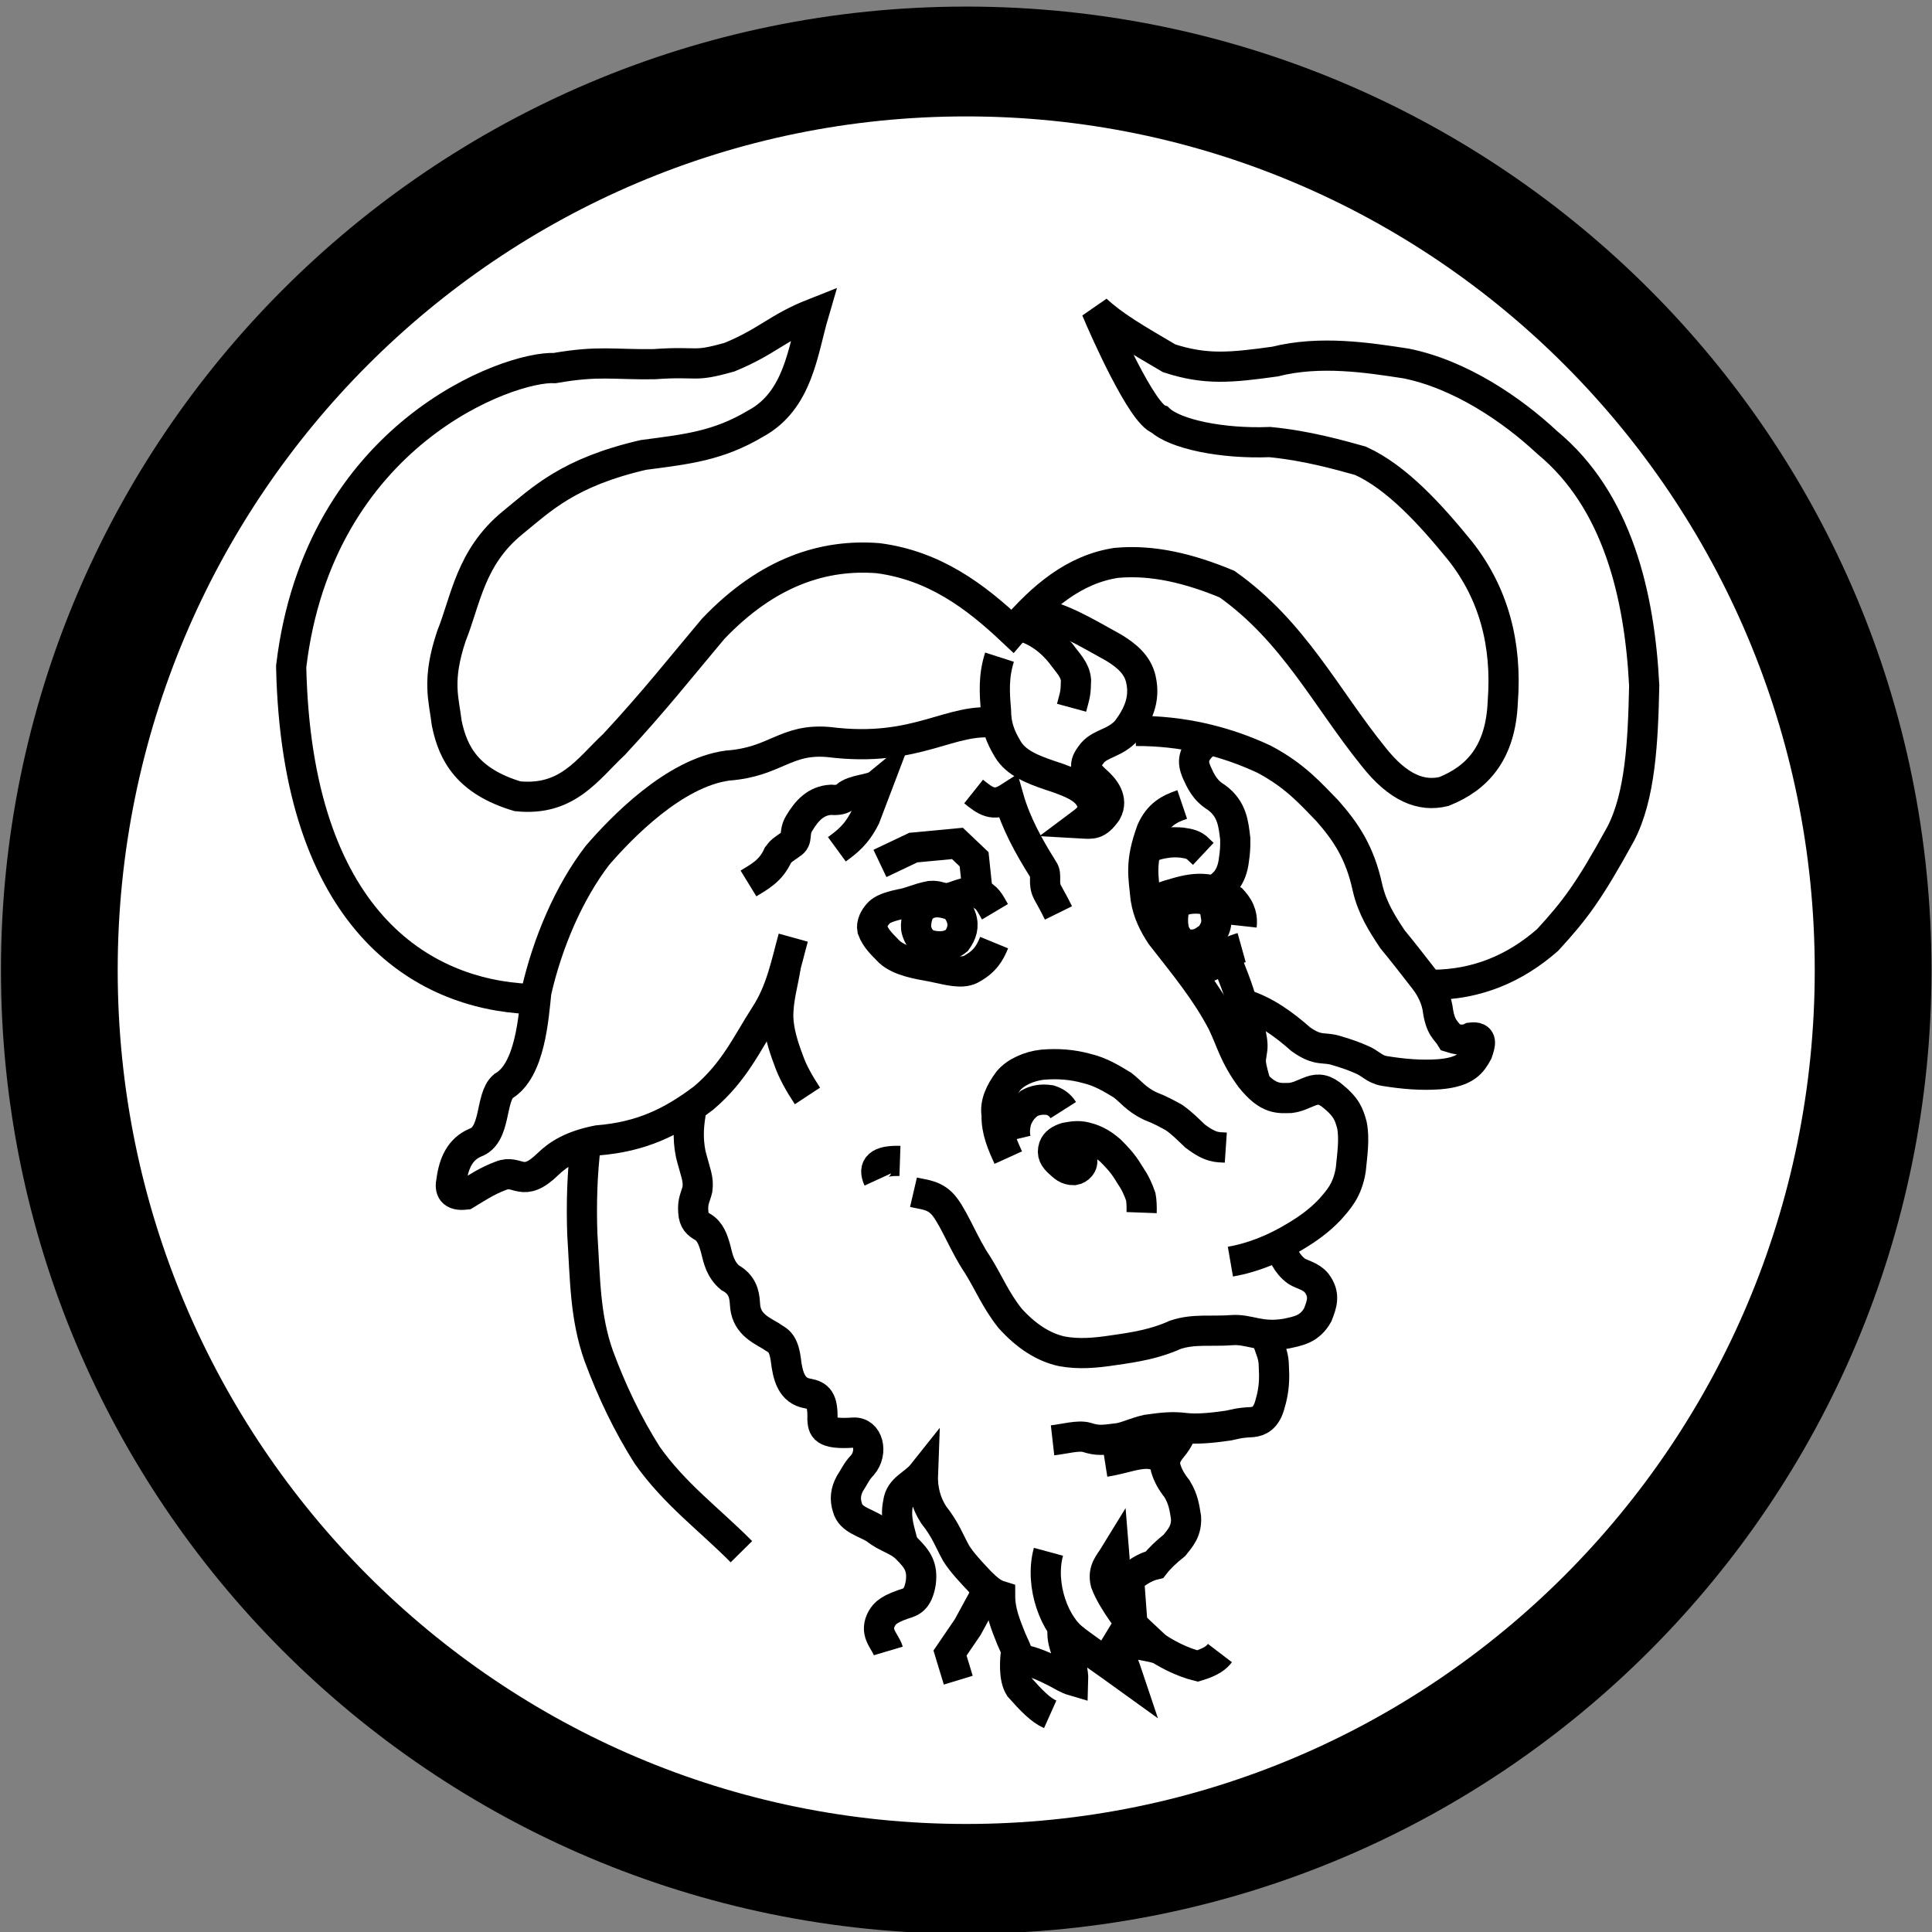 <?xml version="1.0" encoding="UTF-8" standalone="no"?>
<!-- Created with Inkscape (http://www.inkscape.org/) -->

<svg
   xmlns:dc="http://purl.org/dc/elements/1.1/"
   xmlns:cc="http://creativecommons.org/ns#"
   xmlns:rdf="http://www.w3.org/1999/02/22-rdf-syntax-ns#"
   xmlns:svg="http://www.w3.org/2000/svg"
   xmlns="http://www.w3.org/2000/svg"
   xmlns:sodipodi="http://sodipodi.sourceforge.net/DTD/sodipodi-0.dtd"
   xmlns:inkscape="http://www.inkscape.org/namespaces/inkscape"
   width="256"
   height="256"
   id="svg2"
   version="1.1"
   inkscape:version="0.47 r22583"
   sodipodi:docname="licenses-gpl-2.svg">
  <rect width="100%" height="100%" fill="#808080" stroke="none"/>
  <defs
     id="defs4">
    <inkscape:perspective
       sodipodi:type="inkscape:persp3d"
       inkscape:vp_x="0 : 128 : 1"
       inkscape:vp_y="0 : 1000 : 0"
       inkscape:vp_z="256 : 128 : 1"
       inkscape:persp3d-origin="128 : 85.333333 : 1"
       id="perspective2855" />
  </defs>
  <sodipodi:namedview
     id="base"
     pagecolor="#ffffff"
     bordercolor="#666666"
     borderopacity="1.0"
     inkscape:pageopacity="0.0"
     inkscape:pageshadow="2"
     inkscape:zoom="0.7"
     inkscape:cx="107.48806"
     inkscape:cy="136.5486"
     inkscape:document-units="px"
     inkscape:current-layer="layer1"
     showgrid="false"
     inkscape:window-width="859"
     inkscape:window-height="511"
     inkscape:window-x="0"
     inkscape:window-y="472"
     inkscape:window-maximized="0" />
  <g
     inkscape:label="Layer 1"
     inkscape:groupmode="layer"
     id="layer1"
     transform="translate(0,-796.362)">
    <path
       sodipodi:type="arc"
       style="fill:#ffffff;stroke:#000000;stroke-width:14.115;stroke-linecap:round;stroke-miterlimit:4;stroke-opacity:1;stroke-dasharray:none;fill-opacity:1"
       id="path3768"
       sodipodi:cx="138.92857"
       sodipodi:cy="128.5"
       sodipodi:rx="109.64286"
       sodipodi:ry="116.78571"
       d="m 248.571,128.5 c 0,64.499 -49.089,116.786 -109.643,116.786 -60.554,0 -109.643,-52.287 -109.643,-116.786 0,-64.499 49.089,-116.786 109.643,-116.786 60.554,0 109.643,52.287 109.643,116.786 z"
       transform="matrix(1.096,0,0,1.031,-24.236,792.433)" />
    <g
       id="g3734"
       transform="translate(-6.061,4.041)"
       style="stroke-width:4;stroke-miterlimit:4;stroke-dasharray:none">
      <path
         sodipodi:nodetypes="cccccccccccccccccccccccccccccccccc"
         id="path2892"
         d="m 76.19,924.688 c -14.264,-0.624 -30.827,-10.507 -31.547,-44.039 3.652,-30.841 28.929,-39.858 34.924,-39.557 5.87,-1.017 7.666,-0.441 13.155,-0.517 6.161,-0.435 4.961,0.487 10.007,-0.932 5.045,-2.077 6.286,-3.88 11.168,-5.804 -1.469,5.008 -2.058,11.545 -7.703,14.606 -5.025,2.993 -9.172,3.402 -14.893,4.159 -9.939,2.305 -13.449,5.836 -17.312,8.98 -5.61,4.581 -6.204,10.268 -8.108,15.005 -1.989,5.929 -1.001,8.386 -0.625,11.556 0.827,4.048 2.766,7.698 9.37,9.682 6.647,0.683 9.31,-3.616 12.806,-6.871 5.335,-5.743 8.918,-10.318 13.118,-15.304 7.288,-7.646 14.732,-9.923 21.864,-9.37 7.437,0.974 12.841,4.997 17.804,9.682 3.892,-4.569 8.195,-8.214 13.743,-9.058 4.893,-0.46 9.787,0.78 14.68,2.811 8.831,6.242 13.122,15.079 19.365,22.8 3.35,4.278 6.436,5.396 9.37,4.685 4.429,-1.765 7.531,-5.122 7.809,-11.869 0.589,-7.689 -1.214,-14.382 -5.622,-19.989 -3.982,-4.906 -8.47,-9.811 -13.238,-11.968 -2.811,-0.781 -7.088,-2.005 -12.002,-2.479 -6.377,0.255 -12.547,-1.06 -14.587,-2.957 -2.308,-0.665 -7.309,-11.909 -8.413,-14.58 2.291,2.135 5.086,3.752 9.649,6.433 4.835,1.573 8.154,1.253 14.022,0.439 5.998,-1.508 12.291,-0.529 17.385,0.253 7.158,1.435 14.026,6.104 18.694,10.467 9.349,7.719 12.245,20.315 12.853,32.197 -0.155,7.445 -0.511,14.689 -3.123,19.677 -4.241,7.724 -6.084,10.13 -9.683,14.055 -4.308,3.763 -9.332,5.917 -15.305,5.934"
         style="fill:none;stroke:#000000;stroke-width:4;stroke-linecap:butt;stroke-linejoin:miter;stroke-miterlimit:4;stroke-opacity:1;stroke-dasharray:none" />
      <path
         sodipodi:nodetypes="ccccccccccccccc"
         id="path3666"
         d="m 138.346,888.145 c -6.354,-0.943 -10.584,4.002 -22.489,2.499 -5.778,-0.495 -6.976,2.655 -13.431,3.123 -7.074,0.989 -14.023,8.23 -17.179,11.869 -3.789,4.918 -6.634,11.589 -8.121,18.115 -0.364,3.384 -0.809,10.435 -4.373,12.493 -1.785,1.535 -0.896,6.508 -3.748,7.496 -1.971,0.852 -2.813,2.692 -3.123,4.997 -0.272,1.252 0.072,2.074 1.874,1.874 1.461,-0.883 2.829,-1.813 4.685,-2.499 2.273,-0.92 2.812,1.797 6.247,-1.562 1.343,-1.294 3.149,-2.449 6.559,-3.123 5.738,-0.471 9.739,-2.346 14.056,-5.622 4.114,-3.488 5.735,-7.252 8.121,-10.932 2.146,-3.286 2.782,-6.824 3.748,-10.307"
         style="fill:none;stroke:#000000;stroke-width:4;stroke-linecap:butt;stroke-linejoin:miter;stroke-miterlimit:4;stroke-opacity:1;stroke-dasharray:none" />
      <path
         sodipodi:nodetypes="cccccccccccccccc"
         id="path3668"
         d="m 156.56,889.172 c 6.044,-0.024 11.699,1.275 17.006,3.754 4.111,2.181 6.122,4.524 8.393,6.846 2.403,2.738 4.285,5.461 5.301,10.159 0.632,2.754 1.959,4.813 3.313,6.846 1.313,1.595 2.737,3.413 4.196,5.3 0.971,1.251 1.532,2.503 1.767,3.754 0.363,2.793 1.135,2.926 1.767,3.975 1.43,0.455 2.092,0.271 2.65,0 1.634,-0.199 1.262,0.892 0.883,1.988 -0.72,1.298 -1.482,2.581 -5.08,2.871 -2.348,0.177 -4.793,-0.031 -7.288,-0.442 -1.364,-0.237 -1.798,-1.049 -3.092,-1.546 -0.817,-0.368 -1.834,-0.736 -3.092,-1.104 -1.842,-0.626 -2.46,0.16 -4.859,-1.546 -2.273,-2.006 -4.789,-3.838 -7.646,-4.677"
         style="fill:none;stroke:#000000;stroke-width:4;stroke-linecap:butt;stroke-linejoin:miter;stroke-miterlimit:4;stroke-opacity:1;stroke-dasharray:none" />
      <path
         sodipodi:nodetypes="ccccccccc"
         id="path3670"
         d="m 105.238,909.384 c 1.451,-0.89 2.956,-1.652 3.904,-3.748 0.43,-0.588 0.571,-0.652 1.757,-1.484 0.976,-0.581 0.256,-1.414 1.054,-2.733 0.991,-1.663 2.193,-3.009 4.217,-3.123 0.851,0.082 1.546,-0.031 1.982,-0.469 1.064,-0.946 3.375,-0.863 4.226,-1.561 -0.626,1.657 -1.155,3.022 -1.679,4.373 -1.167,2.316 -2.41,3.238 -3.748,4.216"
         style="fill:none;stroke:#000000;stroke-width:4;stroke-linecap:butt;stroke-linejoin:miter;stroke-miterlimit:4;stroke-opacity:1;stroke-dasharray:none" />
      <path
         sodipodi:nodetypes="ccccc"
         id="path3672"
         d="m 135.067,897.203 c 1.518,1.208 2.626,2.121 4.646,0.82 0.966,3.401 2.663,6.45 4.568,9.487 0.593,0.807 -0.111,1.809 0.625,3.123 0.437,0.789 0.868,1.563 1.406,2.655"
         style="fill:none;stroke:#000000;stroke-width:4;stroke-linecap:butt;stroke-linejoin:miter;stroke-miterlimit:4;stroke-opacity:1;stroke-dasharray:none" />
      <path
         id="path3674"
         d="m 122.658,906.73 4.417,-2.098 5.853,-0.552 2.209,2.098 0.442,4.196"
         style="fill:none;stroke:#000000;stroke-width:4;stroke-linecap:butt;stroke-linejoin:miter;stroke-miterlimit:4;stroke-opacity:1;stroke-dasharray:none" />
      <path
         sodipodi:nodetypes="cccccccccccc"
         id="path3676"
         d="m 137.898,913.135 c -0.494,-0.831 -0.879,-1.771 -1.767,-2.209 -0.775,-0.638 -1.499,-0.338 -2.176,-0.292 -1.02,0.259 -1.415,0.52 -2.105,0.649 -1.006,0.176 -1.425,-0.352 -2.501,-0.246 -1.753,0.335 -2.704,0.899 -3.975,1.091 -1.74,0.373 -2.428,0.745 -2.825,1.118 -0.645,0.657 -1.044,1.493 -0.904,2.215 0.471,1.298 1.427,2.111 2.293,3.014 1.382,1.217 3.677,1.589 5.678,1.949 2.03,0.417 3.813,0.969 5.08,0.331 1.907,-1.028 2.526,-2.156 3.092,-3.534"
         style="fill:none;stroke:#000000;stroke-width:4;stroke-linecap:butt;stroke-linejoin:miter;stroke-miterlimit:4;stroke-opacity:1;stroke-dasharray:none" />
      <path
         sodipodi:nodetypes="ccccccc"
         id="path3678"
         d="m 128.022,912.844 c -0.393,0.494 -0.73,2.051 -0.514,2.752 0.255,0.906 0.741,1.66 1.873,1.982 1.28,0.266 2.464,0.183 3.451,-0.624 0.654,-0.903 1.005,-1.888 0.587,-3.083 -0.302,-0.824 -0.766,-1.485 -1.652,-1.725 -1.719,-0.552 -2.906,-0.217 -3.745,0.697 z"
         style="fill:none;stroke:#000000;stroke-width:4;stroke-linecap:butt;stroke-linejoin:miter;stroke-miterlimit:4;stroke-opacity:1;stroke-dasharray:none" />
      <path
         sodipodi:nodetypes="cccccccccccccc"
         id="path3680"
         d="m 162.709,898.92 c -1.733,0.588 -3.122,1.329 -4.06,3.436 -1.591,4.35 -1.064,6.085 -0.781,9.058 0.322,1.968 1.125,3.456 2.03,4.841 3.27,4.19 5.965,7.438 8.121,11.556 1.276,2.641 1.535,4.311 3.748,7.34 2.365,2.968 3.799,2.676 5.31,2.655 1.016,-0.143 1.635,-0.512 2.343,-0.781 1.049,-0.439 1.843,-0.51 2.967,0.312 2.159,1.687 2.418,2.669 2.811,4.06 0.363,1.874 0.04,3.92 -0.156,5.934 -0.448,2.747 -1.648,3.992 -2.811,5.31 -1.381,1.438 -2.865,2.518 -4.685,3.592 -2.502,1.504 -5.392,2.731 -8.452,3.261"
         style="fill:none;stroke:#000000;stroke-width:4;stroke-linecap:butt;stroke-linejoin:miter;stroke-miterlimit:4;stroke-opacity:1;stroke-dasharray:none" />
      <path
         sodipodi:nodetypes="ccccccccccccc"
         id="path3682"
         d="m 138.502,879.4 c -0.814,2.531 -0.664,4.786 -0.469,7.027 0.009,2.067 0.562,3.482 1.562,5.153 1.1,1.868 3.417,2.738 5.466,3.436 3.684,1.195 5.232,2.023 5.778,3.904 0.1,1.133 -0.502,1.799 -1.451,2.508 1.379,0.078 2.068,0.225 3.306,-1.525 0.95,-1.705 -0.363,-3.208 -1.333,-4.07 -1.904,-1.682 -1.596,-2.42 -0.522,-3.784 1.132,-1.273 2.986,-1.244 4.529,-2.967 1.443,-1.946 2.475,-4.039 1.874,-6.715 -0.407,-1.932 -1.871,-3.16 -3.592,-4.216 -3.607,-1.967 -7.185,-4.261 -10.932,-4.685"
         style="fill:none;stroke:#000000;stroke-width:4;stroke-linecap:butt;stroke-linejoin:miter;stroke-miterlimit:4;stroke-opacity:1;stroke-dasharray:none" />
      <path
         sodipodi:nodetypes="cccc"
         id="path3684"
         d="m 140.923,875.183 c 2.541,0.555 4.414,2.12 5.706,3.716 0.911,1.275 1.892,2.135 2.009,3.541 -0.054,1.74 -0.045,1.656 -0.59,3.662"
         style="fill:none;stroke:#000000;stroke-width:4;stroke-linecap:butt;stroke-linejoin:miter;stroke-miterlimit:4;stroke-opacity:1;stroke-dasharray:none" />
      <path
         sodipodi:nodetypes="ccccccc"
         id="path3686"
         d="m 166.301,890.331 c -2.434,1.778 -2.176,3.017 -1.718,4.216 0.542,1.204 1.106,2.509 2.655,3.436 2.095,1.531 2.266,3.505 2.499,5.466 0.03,1.049 -0.039,1.9 -0.156,2.655 -0.136,1.294 -0.516,2.262 -1.093,2.967 -0.498,0.528 -0.898,0.859 -1.249,1.093"
         style="fill:none;stroke:#000000;stroke-width:4;stroke-linecap:butt;stroke-linejoin:miter;stroke-miterlimit:4;stroke-opacity:1;stroke-dasharray:none" />
      <path
         sodipodi:nodetypes="ccccc"
         id="path3688"
         d="m 170.585,915.012 c 0.113,-1.026 -0.015,-2.106 -1.215,-3.423 -1.026,-0.565 -1.849,-1.282 -3.423,-1.436 -1.362,-0.178 -2.724,0.09 -4.086,0.497 -1.144,0.308 -2.3,0.659 -3.589,1.546"
         style="fill:none;stroke:#000000;stroke-width:4;stroke-linecap:butt;stroke-linejoin:miter;stroke-miterlimit:4;stroke-opacity:1;stroke-dasharray:none" />
      <path
         sodipodi:nodetypes="cccccccc"
         id="path3690"
         d="m 163.407,911.478 c -0.864,0.194 -1.579,0.576 -1.822,1.546 -0.141,0.903 -0.155,1.863 0.11,2.816 0.736,1.516 1.352,1.558 2.098,1.656 1.302,0.003 1.84,-0.545 2.595,-1.049 0.775,-1.026 0.904,-1.748 0.828,-2.485 -0.173,-0.795 -0.057,-1.621 -1.16,-2.319 -0.766,-0.303 -1.767,-0.306 -2.65,-0.166 z"
         style="fill:none;stroke:#000000;stroke-width:4;stroke-linecap:butt;stroke-linejoin:miter;stroke-miterlimit:4;stroke-opacity:1;stroke-dasharray:none" />
      <path
         sodipodi:nodetypes="ccccc"
         id="path3692"
         d="m 163.527,920.715 c 0.539,0.052 1.264,0.124 2.365,-0.182 0.644,-0.229 1.288,-0.556 1.933,-0.994 0.42,-0.324 0.574,-0.771 1.104,-1.049 0.658,-0.282 1.207,-0.482 1.656,-0.607"
         style="fill:none;stroke:#000000;stroke-width:4;stroke-linecap:butt;stroke-linejoin:miter;stroke-miterlimit:4;stroke-opacity:1;stroke-dasharray:none" />
      <path
         sodipodi:nodetypes="cccccc"
         id="path3694"
         d="m 168.376,918.987 c 0.852,2.159 1.765,4.307 2.319,6.515 0.234,0.895 0.441,1.804 0.773,2.65 0.299,0.86 0.513,1.738 0.552,2.65 0.026,0.774 -0.232,1.388 -0.221,2.209 0.077,1.042 0.44,1.988 0.663,2.982"
         style="fill:none;stroke:#000000;stroke-width:4;stroke-linecap:butt;stroke-linejoin:miter;stroke-miterlimit:4;stroke-opacity:1;stroke-dasharray:none" />
      <path
         sodipodi:nodetypes="ccccc"
         id="path3696"
         d="m 158.106,904.742 c 0.682,-0.282 1.182,-0.533 2.429,-0.718 0.648,-0.116 1.419,-0.115 2.098,-0.055 1.087,0.144 1.511,0.305 1.988,0.663 0.294,0.276 0.589,0.552 0.883,0.828"
         style="fill:none;stroke:#000000;stroke-width:4;stroke-linecap:butt;stroke-linejoin:miter;stroke-miterlimit:4;stroke-opacity:1;stroke-dasharray:none" />
      <path
         sodipodi:nodetypes="cccccccccc"
         id="path3698"
         d="m 139.664,945.71 c -0.809,-1.78 -1.601,-3.564 -1.546,-5.632 -0.25,-1.594 0.479,-3.08 1.546,-4.527 0.966,-1.158 2.741,-1.954 4.528,-2.153 2.074,-0.173 3.959,-0.023 5.853,0.497 1.875,0.444 3.303,1.335 4.749,2.209 1.156,0.878 1.76,1.843 3.644,2.761 1.588,0.619 2.314,1.067 3.202,1.546 1.132,0.81 1.907,1.62 2.761,2.429 2.149,1.64 2.988,1.471 4.086,1.546"
         style="fill:none;stroke:#000000;stroke-width:4;stroke-linecap:butt;stroke-linejoin:miter;stroke-miterlimit:4;stroke-opacity:1;stroke-dasharray:none" />
      <path
         sodipodi:nodetypes="ccccc"
         id="path3700"
         d="m 140.658,943.281 c -0.184,-0.773 -0.147,-1.62 0.11,-2.54 0.304,-0.798 0.766,-1.557 1.656,-2.209 0.719,-0.415 1.601,-0.614 2.761,-0.442 0.648,0.205 1.265,0.536 1.767,1.325"
         style="fill:none;stroke:#000000;stroke-width:4;stroke-linecap:butt;stroke-linejoin:miter;stroke-miterlimit:4;stroke-opacity:1;stroke-dasharray:none" />
      <path
         sodipodi:nodetypes="ccccccccccc"
         id="path3702"
         d="m 147.334,943.064 c 0.982,0.539 2.131,2.101 2.08,2.847 0.254,0.727 -0.435,1.366 -1.026,1.456 -0.975,0.018 -1.403,-0.47 -1.988,-0.994 -0.641,-0.589 -1.015,-1.136 -0.715,-2.059 0.237,-0.655 0.843,-1.014 1.598,-1.254 0.825,-0.142 1.584,-0.311 2.625,-0.059 1.524,0.374 2.414,1.039 3.228,1.716 0.855,0.839 1.671,1.716 2.319,2.761 0.474,0.826 1.049,1.38 1.767,3.423 0.084,0.429 0.141,1.265 0.11,2.098"
         style="fill:none;stroke:#000000;stroke-width:4;stroke-linecap:butt;stroke-linejoin:miter;stroke-miterlimit:4;stroke-opacity:1;stroke-dasharray:none" />
      <path
         sodipodi:nodetypes="ccccccccccccc"
         id="path3704"
         d="m 127.102,950.299 c 1.521,0.354 2.991,0.343 4.217,2.03 1.303,1.765 2.614,5.145 4.217,7.496 1.503,2.368 2.408,4.717 4.373,7.184 2.09,2.311 4.366,3.831 6.872,4.373 2.257,0.407 4.385,0.222 6.872,-0.156 2.743,-0.389 5.48,-0.824 8.121,-2.03 2.434,-0.833 4.86,-0.416 7.496,-0.625 2.329,-0.178 3.688,1.046 7.184,0.468 1.584,-0.344 3.129,-0.552 4.217,-2.499 0.495,-1.309 1.068,-2.604 -0.156,-4.216 -0.77,-0.938 -1.937,-1.097 -2.655,-1.562 -1.339,-0.988 -1.809,-2.302 -2.343,-3.592"
         style="fill:none;stroke:#000000;stroke-width:4;stroke-linecap:butt;stroke-linejoin:miter;stroke-miterlimit:4;stroke-opacity:1;stroke-dasharray:none" />
      <path
         sodipodi:nodetypes="cc"
         id="path3706"
         d="m 122.437,948.581 c -0.768,-1.672 0.105,-2.524 2.871,-2.429"
         style="fill:none;stroke:#000000;stroke-width:4;stroke-linecap:butt;stroke-linejoin:miter;stroke-miterlimit:4;stroke-opacity:1;stroke-dasharray:none" />
      <path
         sodipodi:nodetypes="cccc"
         id="path3708"
         d="m 113.051,937.539 c -1.066,-1.62 -1.991,-3.239 -2.54,-4.859 -0.693,-1.84 -1.252,-3.681 -1.325,-5.521 -0.043,-2.469 0.657,-4.567 0.994,-6.846"
         style="fill:none;stroke:#000000;stroke-width:4;stroke-linecap:butt;stroke-linejoin:miter;stroke-miterlimit:4;stroke-opacity:1;stroke-dasharray:none" />
      <path
         sodipodi:nodetypes="cccccccccccccccccccccc"
         id="path3710"
         d="m 97.701,939.195 c -0.358,1.864 -0.577,3.797 -0.11,6.073 0.618,2.437 1.071,3.236 0.883,4.638 -0.224,0.994 -0.665,1.519 -0.552,2.981 0.068,1.269 0.638,1.634 1.215,1.988 1.05,0.598 1.432,1.77 1.767,2.981 0.32,1.354 0.643,2.706 1.877,3.754 1.619,0.886 1.911,2.126 1.988,3.423 0.097,2.549 1.813,3.372 3.423,4.307 0.751,0.589 1.628,0.549 1.988,3.092 0.255,2.211 0.766,4.167 2.871,4.527 1.464,0.255 2.058,0.841 1.988,3.423 0.086,1.074 0.039,2.043 4.086,1.767 1.993,-0.153 2.649,2.632 1.215,4.307 -0.776,0.773 -1.144,1.672 -1.656,2.429 -0.563,1.017 -0.705,2.081 -0.331,3.202 0.406,1.634 2.424,1.977 3.755,2.871 1.403,1.136 2.942,1.384 4.086,2.54 1.458,1.455 2.136,2.428 1.877,4.527 -0.39,2.335 -1.288,2.555 -2.319,2.871 -2.327,0.799 -2.618,1.454 -2.976,2.131 -0.811,1.798 0.608,2.775 0.988,4.053"
         style="fill:none;stroke:#000000;stroke-width:4;stroke-linecap:butt;stroke-linejoin:miter;stroke-miterlimit:4;stroke-opacity:1;stroke-dasharray:none" />
      <path
         sodipodi:nodetypes="ccccc"
         id="path3712"
         d="m 83.686,943.896 c -0.495,3.956 -0.597,7.912 -0.469,11.869 0.383,6.105 0.341,11.031 2.186,16.241 1.731,4.675 3.839,9.068 6.403,13.118 3.629,5.162 8.308,8.572 12.494,12.806"
         style="fill:none;stroke:#000000;stroke-width:4;stroke-linecap:butt;stroke-linejoin:miter;stroke-miterlimit:4;stroke-opacity:1;stroke-dasharray:none" />
      <path
         sodipodi:nodetypes="cccccccccccccccccccccccccccc"
         id="path3714"
         d="m 125.774,997.149 c -0.409,-1.842 -1.163,-3.568 -0.703,-5.7 0.258,-1.985 2.028,-2.328 3.28,-3.904 -0.087,2.211 0.453,3.983 1.406,5.466 1.656,2.108 2.055,3.432 2.967,5.075 0.751,1.233 2.022,2.57 3.28,3.904 0.761,0.729 1.512,1.472 2.577,1.796 0.002,2.097 0.754,3.863 1.484,5.7 0.386,0.92 0.766,1.54 1.054,2.655 1.815,0.298 3.437,1.048 4.958,1.835 0.742,0.394 1.406,0.826 2.186,1.054 0.089,-2.557 -1.612,-4.459 -1.406,-6.715 1.721,1.537 5.731,4.219 8.746,6.403 -0.472,-1.401 -1.051,-3.573 -2.843,-5.38 2.186,0.69 4.054,0.768 6.67,1.398 -1.574,-1.6 -3.409,-3.032 -4.607,-4.685 -0.919,-1.327 -1.758,-2.655 -2.264,-3.982 -0.432,-1.747 0.523,-2.611 1.171,-3.67 0.084,0.989 -0.267,1.978 0.469,2.967 0.764,1.062 1.08,1.081 1.562,1.484 -0.064,-0.85 0.143,-1.519 0.703,-1.952 0.776,-0.541 1.594,-1.018 2.577,-1.249 0.657,-0.859 1.582,-1.718 2.655,-2.577 0.829,-1.045 1.608,-1.906 1.523,-3.67 -0.211,-1.239 -0.326,-2.395 -1.21,-3.826 -0.688,-0.863 -1.211,-1.766 -1.484,-2.733 -0.304,-1.173 0.242,-1.969 0.859,-2.733 0.832,-1.002 1.111,-1.727 1.327,-2.421"
         style="fill:none;stroke:#000000;stroke-width:4;stroke-linecap:butt;stroke-linejoin:miter;stroke-miterlimit:4;stroke-opacity:1;stroke-dasharray:none" />
      <path
         sodipodi:nodetypes="ccccccccccc"
         id="path3716"
         d="m 145.53,983.172 c 1.546,-0.175 3.442,-0.713 4.529,-0.39 1.422,0.454 2.077,0.387 4.373,0.078 1.169,-0.254 2.037,-0.729 3.592,-1.093 2.051,-0.291 3.374,-0.436 4.998,-0.234 1.548,0.19 3.571,0.011 5.778,-0.312 0.927,-0.165 1.213,-0.37 3.202,-0.468 0.936,-0.1 1.768,-0.545 2.264,-2.108 0.348,-1.156 0.641,-2.4 0.625,-4.138 -0.069,-1.057 0.075,-1.961 -0.469,-3.358 -0.316,-0.955 -0.532,-1.412 -0.781,-2.03"
         style="fill:none;stroke:#000000;stroke-width:4;stroke-linecap:butt;stroke-linejoin:miter;stroke-miterlimit:4;stroke-opacity:1;stroke-dasharray:none" />
      <path
         id="path3718"
         d="m 137.097,1002.77 -2.811,5.154 -2.343,3.436 1.093,3.592"
         style="fill:none;stroke:#000000;stroke-width:4;stroke-linecap:butt;stroke-linejoin:miter;stroke-miterlimit:4;stroke-opacity:1;stroke-dasharray:none" />
      <path
         sodipodi:nodetypes="ccc"
         id="path3720"
         d="m 140.744,1010.743 c -0.218,1.565 -0.384,3.871 0.413,5.146 1.574,1.77 2.762,3.011 4.06,3.592"
         style="fill:none;stroke:#000000;stroke-width:4;stroke-linecap:butt;stroke-linejoin:miter;stroke-miterlimit:4;stroke-opacity:1;stroke-dasharray:none" />
      <path
         sodipodi:nodetypes="ccc"
         id="path3722"
         d="m 158.923,1010.293 c 1.416,1.083 3.812,2.29 5.816,2.784 1.891,-0.573 2.53,-1.145 2.967,-1.718"
         style="fill:none;stroke:#000000;stroke-width:4;stroke-linecap:butt;stroke-linejoin:miter;stroke-miterlimit:4;stroke-opacity:1;stroke-dasharray:none" />
      <path
         sodipodi:nodetypes="cc"
         id="path3724"
         d="m 152.474,986.016 c 3.361,-0.527 5.581,-1.9 7.841,-0.331"
         style="fill:none;stroke:#000000;stroke-width:4;stroke-linecap:butt;stroke-linejoin:miter;stroke-miterlimit:4;stroke-opacity:1;stroke-dasharray:none" />
      <path
         sodipodi:nodetypes="cc"
         id="path3732"
         d="m 144.984,997.94 c -1.219,4.499 0.878,9.867 3.597,11.758"
         style="fill:none;stroke:#000000;stroke-width:4;stroke-linecap:butt;stroke-linejoin:miter;stroke-miterlimit:4;stroke-opacity:1;stroke-dasharray:none" />
    </g>
  </g>
</svg>
